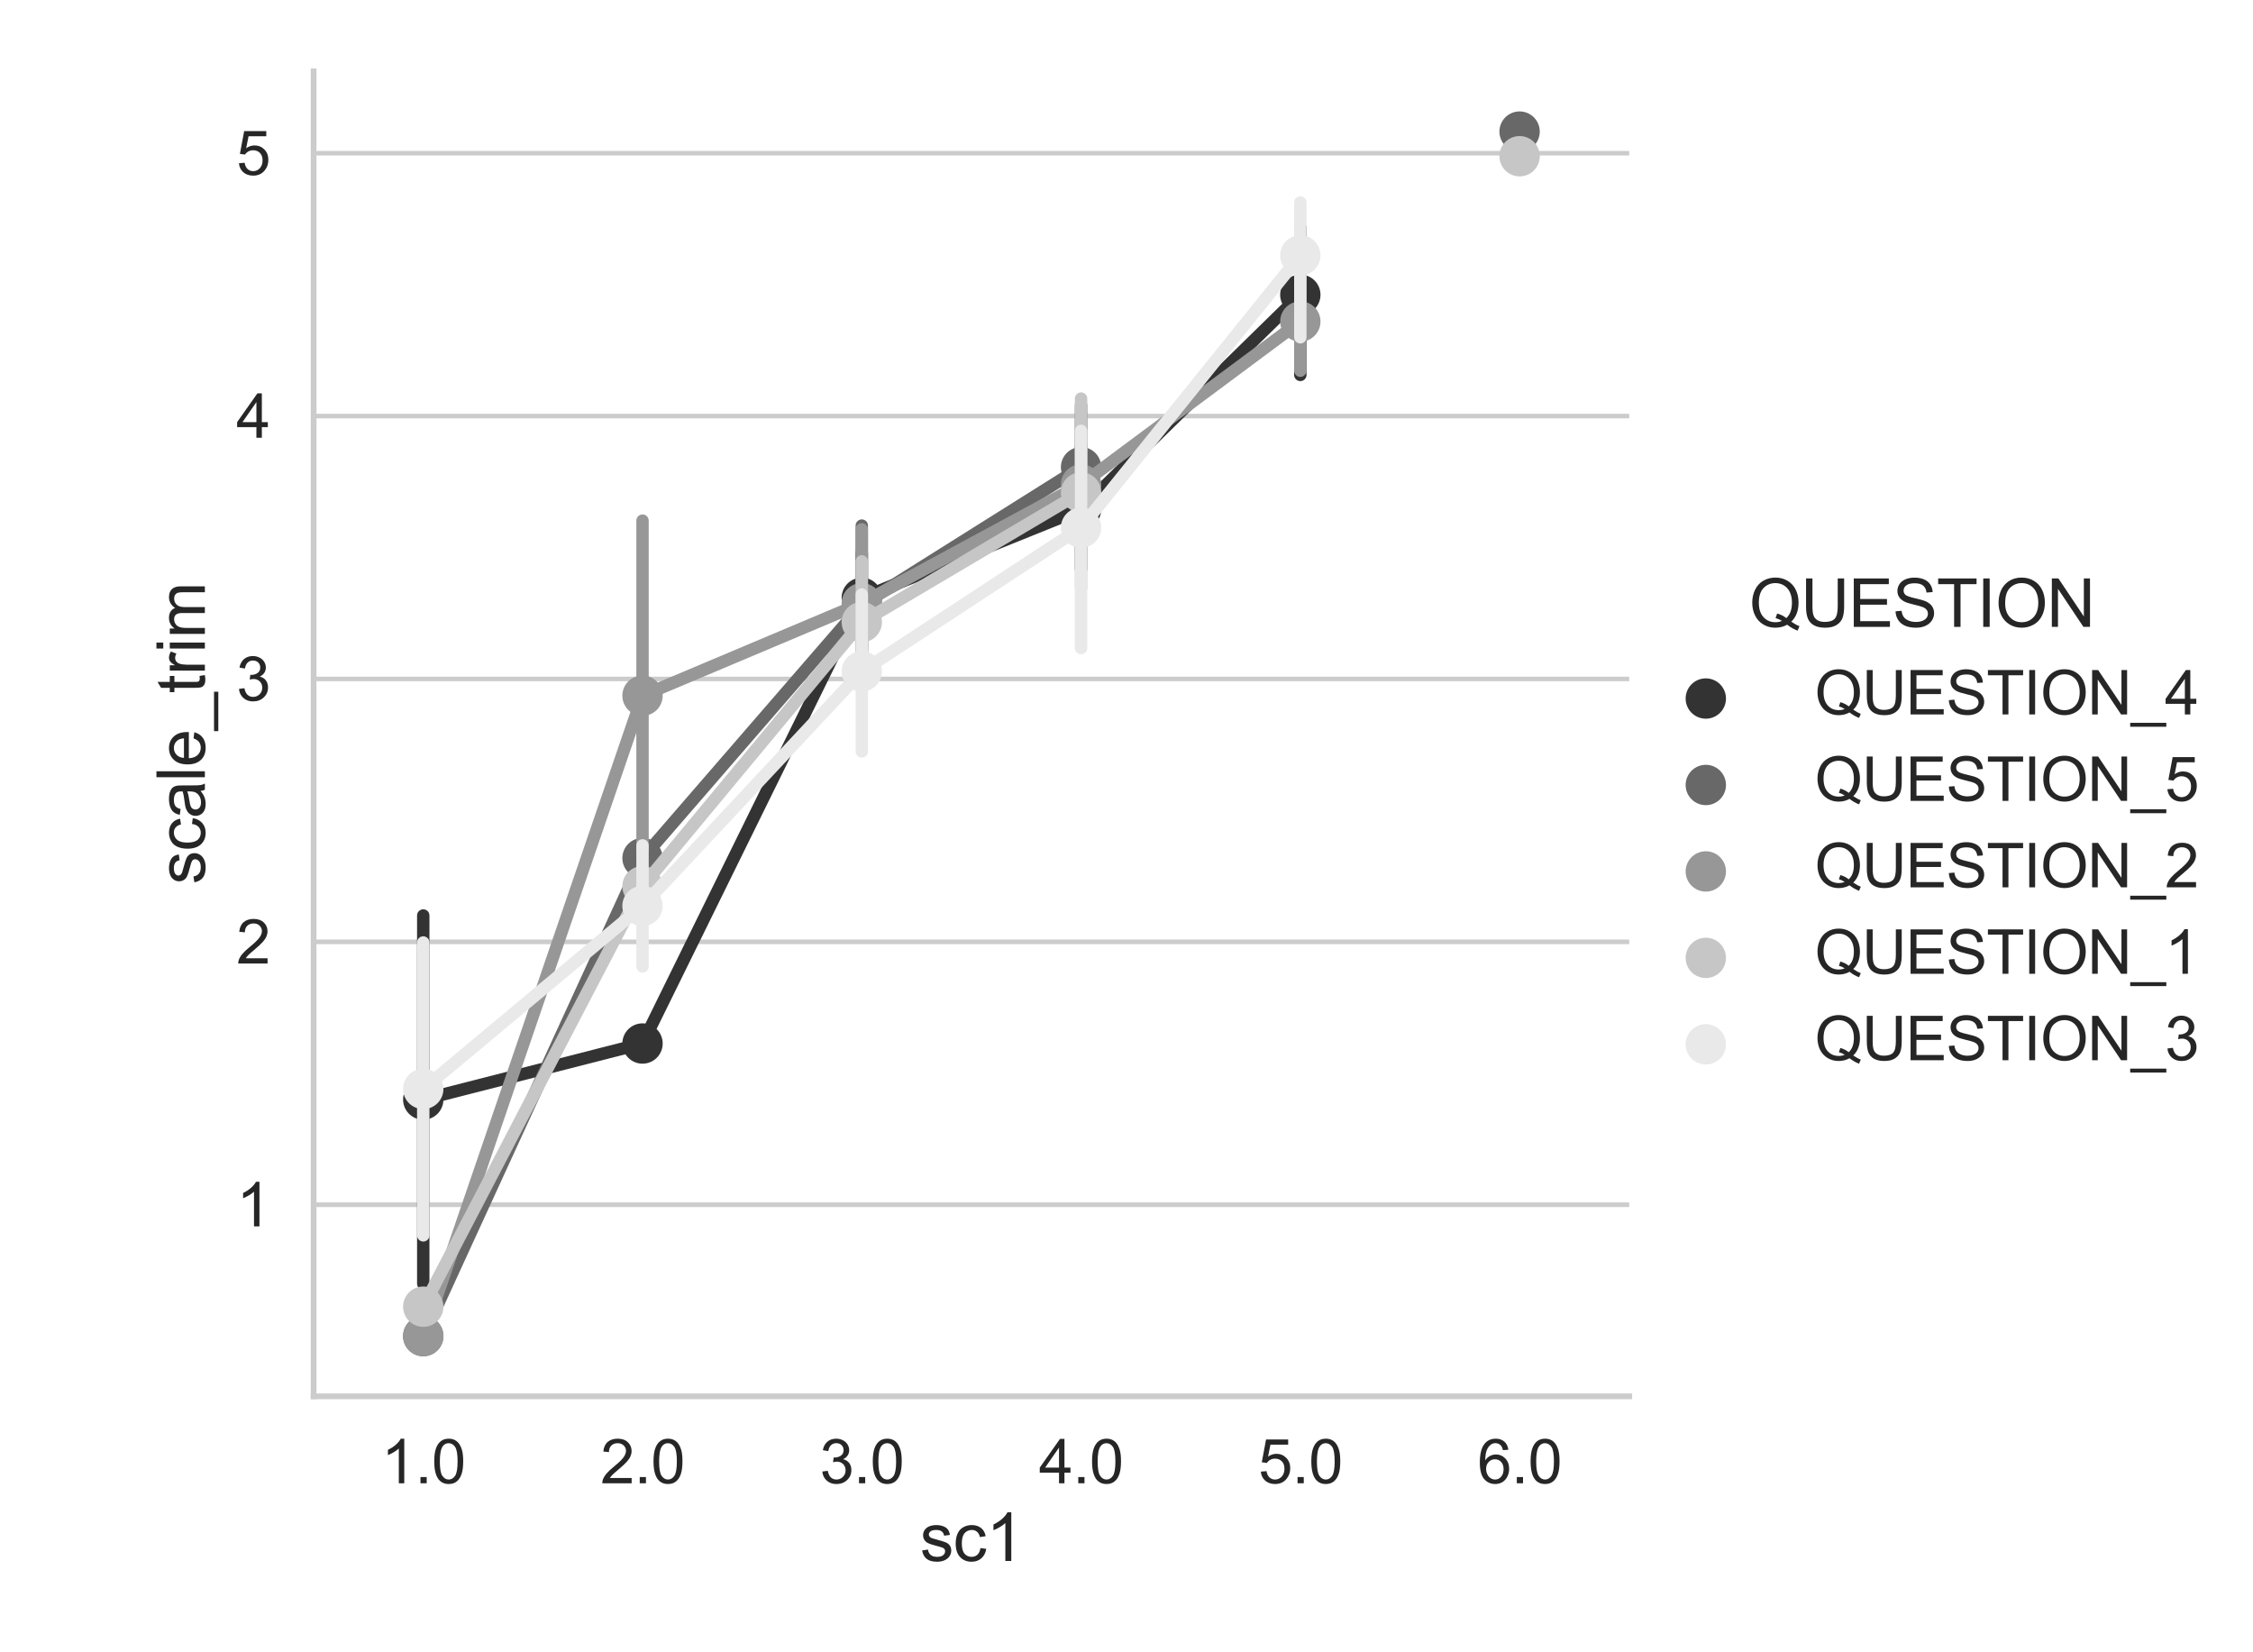 <?xml version="1.0" encoding="utf-8" standalone="no"?>
<!DOCTYPE svg PUBLIC "-//W3C//DTD SVG 1.1//EN"
  "http://www.w3.org/Graphics/SVG/1.1/DTD/svg11.dtd">
<svg xmlns:xlink="http://www.w3.org/1999/xlink" width="491.04pt" height="360pt" viewBox="0 0 491.04 360" xmlns="http://www.w3.org/2000/svg" version="1.1">
 <defs>
  <style type="text/css">*{stroke-linejoin: round; stroke-linecap: butt}</style>
 </defs>
 <g id="figure_1">
  <g id="patch_1">
   <path d="M 0 360 
L 491.04 360 
L 491.04 0 
L 0 0 
z
" style="fill: #ffffff"/>
  </g>
  <g id="axes_1">
   <g id="patch_2">
    <path d="M 68.353 304.308 
L 355.09 304.308 
L 355.09 15.552 
L 68.353 15.552 
z
" style="fill: #ffffff"/>
   </g>
   <g id="matplotlib.axis_1">
    <g id="xtick_1">
     <g id="text_1">
      <!-- 1.0 -->
      <g style="fill: #262626" transform="translate(83.074 323.256) scale(0.132 -0.132)">
       <defs>
        <path id="ArialMT-31" d="M 2384 0 
L 1822 0 
L 1822 3584 
Q 1619 3391 1289 3197 
Q 959 3003 697 2906 
L 697 3450 
Q 1169 3672 1522 3987 
Q 1875 4303 2022 4600 
L 2384 4600 
L 2384 0 
z
" transform="scale(0.016)"/>
        <path id="ArialMT-2e" d="M 581 0 
L 581 641 
L 1222 641 
L 1222 0 
L 581 0 
z
" transform="scale(0.016)"/>
        <path id="ArialMT-30" d="M 266 2259 
Q 266 3072 433 3567 
Q 600 4063 929 4331 
Q 1259 4600 1759 4600 
Q 2128 4600 2406 4451 
Q 2684 4303 2865 4023 
Q 3047 3744 3150 3342 
Q 3253 2941 3253 2259 
Q 3253 1453 3087 958 
Q 2922 463 2592 192 
Q 2263 -78 1759 -78 
Q 1097 -78 719 397 
Q 266 969 266 2259 
z
M 844 2259 
Q 844 1131 1108 757 
Q 1372 384 1759 384 
Q 2147 384 2411 759 
Q 2675 1134 2675 2259 
Q 2675 3391 2411 3762 
Q 2147 4134 1753 4134 
Q 1366 4134 1134 3806 
Q 844 3388 844 2259 
z
" transform="scale(0.016)"/>
       </defs>
       <use xlink:href="#ArialMT-31"/>
       <use xlink:href="#ArialMT-2e" x="55.615"/>
       <use xlink:href="#ArialMT-30" x="83.398"/>
      </g>
     </g>
    </g>
    <g id="xtick_2">
     <g id="text_2">
      <!-- 2.0 -->
      <g style="fill: #262626" transform="translate(130.863 323.256) scale(0.132 -0.132)">
       <defs>
        <path id="ArialMT-32" d="M 3222 541 
L 3222 0 
L 194 0 
Q 188 203 259 391 
Q 375 700 629 1000 
Q 884 1300 1366 1694 
Q 2113 2306 2375 2664 
Q 2638 3022 2638 3341 
Q 2638 3675 2398 3904 
Q 2159 4134 1775 4134 
Q 1369 4134 1125 3890 
Q 881 3647 878 3216 
L 300 3275 
Q 359 3922 746 4261 
Q 1134 4600 1788 4600 
Q 2447 4600 2831 4234 
Q 3216 3869 3216 3328 
Q 3216 3053 3103 2787 
Q 2991 2522 2730 2228 
Q 2469 1934 1863 1422 
Q 1356 997 1212 845 
Q 1069 694 975 541 
L 3222 541 
z
" transform="scale(0.016)"/>
       </defs>
       <use xlink:href="#ArialMT-32"/>
       <use xlink:href="#ArialMT-2e" x="55.615"/>
       <use xlink:href="#ArialMT-30" x="83.398"/>
      </g>
     </g>
    </g>
    <g id="xtick_3">
     <g id="text_3">
      <!-- 3.0 -->
      <g style="fill: #262626" transform="translate(178.652 323.256) scale(0.132 -0.132)">
       <defs>
        <path id="ArialMT-33" d="M 269 1209 
L 831 1284 
Q 928 806 1161 595 
Q 1394 384 1728 384 
Q 2125 384 2398 659 
Q 2672 934 2672 1341 
Q 2672 1728 2419 1979 
Q 2166 2231 1775 2231 
Q 1616 2231 1378 2169 
L 1441 2663 
Q 1497 2656 1531 2656 
Q 1891 2656 2178 2843 
Q 2466 3031 2466 3422 
Q 2466 3731 2256 3934 
Q 2047 4138 1716 4138 
Q 1388 4138 1169 3931 
Q 950 3725 888 3313 
L 325 3413 
Q 428 3978 793 4289 
Q 1159 4600 1703 4600 
Q 2078 4600 2393 4439 
Q 2709 4278 2876 4000 
Q 3044 3722 3044 3409 
Q 3044 3113 2884 2869 
Q 2725 2625 2413 2481 
Q 2819 2388 3044 2092 
Q 3269 1797 3269 1353 
Q 3269 753 2831 336 
Q 2394 -81 1725 -81 
Q 1122 -81 723 278 
Q 325 638 269 1209 
z
" transform="scale(0.016)"/>
       </defs>
       <use xlink:href="#ArialMT-33"/>
       <use xlink:href="#ArialMT-2e" x="55.615"/>
       <use xlink:href="#ArialMT-30" x="83.398"/>
      </g>
     </g>
    </g>
    <g id="xtick_4">
     <g id="text_4">
      <!-- 4.0 -->
      <g style="fill: #262626" transform="translate(226.442 323.256) scale(0.132 -0.132)">
       <defs>
        <path id="ArialMT-34" d="M 2069 0 
L 2069 1097 
L 81 1097 
L 81 1613 
L 2172 4581 
L 2631 4581 
L 2631 1613 
L 3250 1613 
L 3250 1097 
L 2631 1097 
L 2631 0 
L 2069 0 
z
M 2069 1613 
L 2069 3678 
L 634 1613 
L 2069 1613 
z
" transform="scale(0.016)"/>
       </defs>
       <use xlink:href="#ArialMT-34"/>
       <use xlink:href="#ArialMT-2e" x="55.615"/>
       <use xlink:href="#ArialMT-30" x="83.398"/>
      </g>
     </g>
    </g>
    <g id="xtick_5">
     <g id="text_5">
      <!-- 5.0 -->
      <g style="fill: #262626" transform="translate(274.231 323.256) scale(0.132 -0.132)">
       <defs>
        <path id="ArialMT-35" d="M 266 1200 
L 856 1250 
Q 922 819 1161 601 
Q 1400 384 1738 384 
Q 2144 384 2425 690 
Q 2706 997 2706 1503 
Q 2706 1984 2436 2262 
Q 2166 2541 1728 2541 
Q 1456 2541 1237 2417 
Q 1019 2294 894 2097 
L 366 2166 
L 809 4519 
L 3088 4519 
L 3088 3981 
L 1259 3981 
L 1013 2750 
Q 1425 3038 1878 3038 
Q 2478 3038 2890 2622 
Q 3303 2206 3303 1553 
Q 3303 931 2941 478 
Q 2500 -78 1738 -78 
Q 1113 -78 717 272 
Q 322 622 266 1200 
z
" transform="scale(0.016)"/>
       </defs>
       <use xlink:href="#ArialMT-35"/>
       <use xlink:href="#ArialMT-2e" x="55.615"/>
       <use xlink:href="#ArialMT-30" x="83.398"/>
      </g>
     </g>
    </g>
    <g id="xtick_6">
     <g id="text_6">
      <!-- 6.0 -->
      <g style="fill: #262626" transform="translate(322.021 323.256) scale(0.132 -0.132)">
       <defs>
        <path id="ArialMT-36" d="M 3184 3459 
L 2625 3416 
Q 2550 3747 2413 3897 
Q 2184 4138 1850 4138 
Q 1581 4138 1378 3988 
Q 1113 3794 959 3422 
Q 806 3050 800 2363 
Q 1003 2672 1297 2822 
Q 1591 2972 1913 2972 
Q 2475 2972 2870 2558 
Q 3266 2144 3266 1488 
Q 3266 1056 3080 686 
Q 2894 316 2569 119 
Q 2244 -78 1831 -78 
Q 1128 -78 684 439 
Q 241 956 241 2144 
Q 241 3472 731 4075 
Q 1159 4600 1884 4600 
Q 2425 4600 2770 4297 
Q 3116 3994 3184 3459 
z
M 888 1484 
Q 888 1194 1011 928 
Q 1134 663 1356 523 
Q 1578 384 1822 384 
Q 2178 384 2434 671 
Q 2691 959 2691 1453 
Q 2691 1928 2437 2201 
Q 2184 2475 1800 2475 
Q 1419 2475 1153 2201 
Q 888 1928 888 1484 
z
" transform="scale(0.016)"/>
       </defs>
       <use xlink:href="#ArialMT-36"/>
       <use xlink:href="#ArialMT-2e" x="55.615"/>
       <use xlink:href="#ArialMT-30" x="83.398"/>
      </g>
     </g>
    </g>
    <g id="text_7">
     <!-- sc1 -->
     <g style="fill: #262626" transform="translate(200.517 340.187) scale(0.144 -0.144)">
      <defs>
       <path id="ArialMT-73" d="M 197 991 
L 753 1078 
Q 800 744 1014 566 
Q 1228 388 1613 388 
Q 2000 388 2187 545 
Q 2375 703 2375 916 
Q 2375 1106 2209 1216 
Q 2094 1291 1634 1406 
Q 1016 1563 777 1677 
Q 538 1791 414 1992 
Q 291 2194 291 2438 
Q 291 2659 392 2848 
Q 494 3038 669 3163 
Q 800 3259 1026 3326 
Q 1253 3394 1513 3394 
Q 1903 3394 2198 3281 
Q 2494 3169 2634 2976 
Q 2775 2784 2828 2463 
L 2278 2388 
Q 2241 2644 2061 2787 
Q 1881 2931 1553 2931 
Q 1166 2931 1000 2803 
Q 834 2675 834 2503 
Q 834 2394 903 2306 
Q 972 2216 1119 2156 
Q 1203 2125 1616 2013 
Q 2213 1853 2448 1751 
Q 2684 1650 2818 1456 
Q 2953 1263 2953 975 
Q 2953 694 2789 445 
Q 2625 197 2315 61 
Q 2006 -75 1616 -75 
Q 969 -75 630 194 
Q 291 463 197 991 
z
" transform="scale(0.016)"/>
       <path id="ArialMT-63" d="M 2588 1216 
L 3141 1144 
Q 3050 572 2676 248 
Q 2303 -75 1759 -75 
Q 1078 -75 664 370 
Q 250 816 250 1647 
Q 250 2184 428 2587 
Q 606 2991 970 3192 
Q 1334 3394 1763 3394 
Q 2303 3394 2647 3120 
Q 2991 2847 3088 2344 
L 2541 2259 
Q 2463 2594 2264 2762 
Q 2066 2931 1784 2931 
Q 1359 2931 1093 2626 
Q 828 2322 828 1663 
Q 828 994 1084 691 
Q 1341 388 1753 388 
Q 2084 388 2306 591 
Q 2528 794 2588 1216 
z
" transform="scale(0.016)"/>
      </defs>
      <use xlink:href="#ArialMT-73"/>
      <use xlink:href="#ArialMT-63" x="50"/>
      <use xlink:href="#ArialMT-31" x="100"/>
     </g>
    </g>
   </g>
   <g id="matplotlib.axis_2">
    <g id="ytick_1">
     <g id="line2d_1">
      <path d="M 68.353 262.549 
L 355.09 262.549 
" clip-path="url(#p98e3838c0a)" style="fill: none; stroke: #cccccc; stroke-linecap: round"/>
     </g>
     <g id="text_8">
      <!-- 1 -->
      <g style="fill: #262626" transform="translate(51.512 267.273) scale(0.132 -0.132)">
       <use xlink:href="#ArialMT-31"/>
      </g>
     </g>
    </g>
    <g id="ytick_2">
     <g id="line2d_2">
      <path d="M 68.353 205.259 
L 355.09 205.259 
" clip-path="url(#p98e3838c0a)" style="fill: none; stroke: #cccccc; stroke-linecap: round"/>
     </g>
     <g id="text_9">
      <!-- 2 -->
      <g style="fill: #262626" transform="translate(51.512 209.983) scale(0.132 -0.132)">
       <use xlink:href="#ArialMT-32"/>
      </g>
     </g>
    </g>
    <g id="ytick_3">
     <g id="line2d_3">
      <path d="M 68.353 147.969 
L 355.09 147.969 
" clip-path="url(#p98e3838c0a)" style="fill: none; stroke: #cccccc; stroke-linecap: round"/>
     </g>
     <g id="text_10">
      <!-- 3 -->
      <g style="fill: #262626" transform="translate(51.512 152.693) scale(0.132 -0.132)">
       <use xlink:href="#ArialMT-33"/>
      </g>
     </g>
    </g>
    <g id="ytick_4">
     <g id="line2d_4">
      <path d="M 68.353 90.678 
L 355.09 90.678 
" clip-path="url(#p98e3838c0a)" style="fill: none; stroke: #cccccc; stroke-linecap: round"/>
     </g>
     <g id="text_11">
      <!-- 4 -->
      <g style="fill: #262626" transform="translate(51.512 95.402) scale(0.132 -0.132)">
       <use xlink:href="#ArialMT-34"/>
      </g>
     </g>
    </g>
    <g id="ytick_5">
     <g id="line2d_5">
      <path d="M 68.353 33.388 
L 355.09 33.388 
" clip-path="url(#p98e3838c0a)" style="fill: none; stroke: #cccccc; stroke-linecap: round"/>
     </g>
     <g id="text_12">
      <!-- 5 -->
      <g style="fill: #262626" transform="translate(51.512 38.112) scale(0.132 -0.132)">
       <use xlink:href="#ArialMT-35"/>
      </g>
     </g>
    </g>
    <g id="text_13">
     <!-- scale_trim -->
     <g style="fill: #262626" transform="translate(44.65 192.736) rotate(-90) scale(0.144 -0.144)">
      <defs>
       <path id="ArialMT-61" d="M 2588 409 
Q 2275 144 1986 34 
Q 1697 -75 1366 -75 
Q 819 -75 525 192 
Q 231 459 231 875 
Q 231 1119 342 1320 
Q 453 1522 633 1644 
Q 813 1766 1038 1828 
Q 1203 1872 1538 1913 
Q 2219 1994 2541 2106 
Q 2544 2222 2544 2253 
Q 2544 2597 2384 2738 
Q 2169 2928 1744 2928 
Q 1347 2928 1158 2789 
Q 969 2650 878 2297 
L 328 2372 
Q 403 2725 575 2942 
Q 747 3159 1072 3276 
Q 1397 3394 1825 3394 
Q 2250 3394 2515 3294 
Q 2781 3194 2906 3042 
Q 3031 2891 3081 2659 
Q 3109 2516 3109 2141 
L 3109 1391 
Q 3109 606 3145 398 
Q 3181 191 3288 0 
L 2700 0 
Q 2613 175 2588 409 
z
M 2541 1666 
Q 2234 1541 1622 1453 
Q 1275 1403 1131 1340 
Q 988 1278 909 1158 
Q 831 1038 831 891 
Q 831 666 1001 516 
Q 1172 366 1500 366 
Q 1825 366 2078 508 
Q 2331 650 2450 897 
Q 2541 1088 2541 1459 
L 2541 1666 
z
" transform="scale(0.016)"/>
       <path id="ArialMT-6c" d="M 409 0 
L 409 4581 
L 972 4581 
L 972 0 
L 409 0 
z
" transform="scale(0.016)"/>
       <path id="ArialMT-65" d="M 2694 1069 
L 3275 997 
Q 3138 488 2766 206 
Q 2394 -75 1816 -75 
Q 1088 -75 661 373 
Q 234 822 234 1631 
Q 234 2469 665 2931 
Q 1097 3394 1784 3394 
Q 2450 3394 2872 2941 
Q 3294 2488 3294 1666 
Q 3294 1616 3291 1516 
L 816 1516 
Q 847 969 1125 678 
Q 1403 388 1819 388 
Q 2128 388 2347 550 
Q 2566 713 2694 1069 
z
M 847 1978 
L 2700 1978 
Q 2663 2397 2488 2606 
Q 2219 2931 1791 2931 
Q 1403 2931 1139 2672 
Q 875 2413 847 1978 
z
" transform="scale(0.016)"/>
       <path id="ArialMT-5f" d="M -97 -1272 
L -97 -866 
L 3631 -866 
L 3631 -1272 
L -97 -1272 
z
" transform="scale(0.016)"/>
       <path id="ArialMT-74" d="M 1650 503 
L 1731 6 
Q 1494 -44 1306 -44 
Q 1000 -44 831 53 
Q 663 150 594 308 
Q 525 466 525 972 
L 525 2881 
L 113 2881 
L 113 3319 
L 525 3319 
L 525 4141 
L 1084 4478 
L 1084 3319 
L 1650 3319 
L 1650 2881 
L 1084 2881 
L 1084 941 
Q 1084 700 1114 631 
Q 1144 563 1211 522 
Q 1278 481 1403 481 
Q 1497 481 1650 503 
z
" transform="scale(0.016)"/>
       <path id="ArialMT-72" d="M 416 0 
L 416 3319 
L 922 3319 
L 922 2816 
Q 1116 3169 1280 3281 
Q 1444 3394 1641 3394 
Q 1925 3394 2219 3213 
L 2025 2691 
Q 1819 2813 1613 2813 
Q 1428 2813 1281 2702 
Q 1134 2591 1072 2394 
Q 978 2094 978 1738 
L 978 0 
L 416 0 
z
" transform="scale(0.016)"/>
       <path id="ArialMT-69" d="M 425 3934 
L 425 4581 
L 988 4581 
L 988 3934 
L 425 3934 
z
M 425 0 
L 425 3319 
L 988 3319 
L 988 0 
L 425 0 
z
" transform="scale(0.016)"/>
       <path id="ArialMT-6d" d="M 422 0 
L 422 3319 
L 925 3319 
L 925 2853 
Q 1081 3097 1340 3245 
Q 1600 3394 1931 3394 
Q 2300 3394 2536 3241 
Q 2772 3088 2869 2813 
Q 3263 3394 3894 3394 
Q 4388 3394 4653 3120 
Q 4919 2847 4919 2278 
L 4919 0 
L 4359 0 
L 4359 2091 
Q 4359 2428 4304 2576 
Q 4250 2725 4106 2815 
Q 3963 2906 3769 2906 
Q 3419 2906 3187 2673 
Q 2956 2441 2956 1928 
L 2956 0 
L 2394 0 
L 2394 2156 
Q 2394 2531 2256 2718 
Q 2119 2906 1806 2906 
Q 1569 2906 1367 2781 
Q 1166 2656 1075 2415 
Q 984 2175 984 1722 
L 984 0 
L 422 0 
z
" transform="scale(0.016)"/>
      </defs>
      <use xlink:href="#ArialMT-73"/>
      <use xlink:href="#ArialMT-63" x="50"/>
      <use xlink:href="#ArialMT-61" x="100"/>
      <use xlink:href="#ArialMT-6c" x="155.615"/>
      <use xlink:href="#ArialMT-65" x="177.832"/>
      <use xlink:href="#ArialMT-5f" x="233.447"/>
      <use xlink:href="#ArialMT-74" x="289.062"/>
      <use xlink:href="#ArialMT-72" x="316.846"/>
      <use xlink:href="#ArialMT-69" x="350.146"/>
      <use xlink:href="#ArialMT-6d" x="372.363"/>
     </g>
    </g>
   </g>
   <g id="line2d_6">
    <path d="M 92.248 239.63 
L 140.037 227.419 
L 187.826 130.286 
L 235.616 111.006 
L 283.405 64.241 
" clip-path="url(#p98e3838c0a)" style="fill: none; stroke: #333333; stroke-width: 2.7; stroke-linecap: round"/>
   </g>
   <g id="line2d_7">
    <path d="M 92.248 279.739 
L 92.248 199.522 
" clip-path="url(#p98e3838c0a)" style="fill: none; stroke: #333333; stroke-width: 2.7; stroke-linecap: round"/>
   </g>
   <g id="line2d_8">
    <path clip-path="url(#p98e3838c0a)" style="fill: none; stroke: #333333; stroke-width: 2.7; stroke-linecap: round"/>
   </g>
   <g id="line2d_9">
    <path d="M 187.826 141.425 
L 187.826 120.52 
" clip-path="url(#p98e3838c0a)" style="fill: none; stroke: #333333; stroke-width: 2.7; stroke-linecap: round"/>
   </g>
   <g id="line2d_10">
    <path d="M 235.616 123.988 
L 235.616 97.338 
" clip-path="url(#p98e3838c0a)" style="fill: none; stroke: #333333; stroke-width: 2.7; stroke-linecap: round"/>
   </g>
   <g id="line2d_11">
    <path d="M 283.405 81.709 
L 283.405 49.666 
" clip-path="url(#p98e3838c0a)" style="fill: none; stroke: #333333; stroke-width: 2.7; stroke-linecap: round"/>
   </g>
   <g id="line2d_12">
    <path clip-path="url(#p98e3838c0a)" style="fill: none; stroke: #333333; stroke-width: 2.7; stroke-linecap: round"/>
   </g>
   <g id="PathCollection_1">
    <defs>
     <path id="m4013e34a91" d="M 0 3.384 
C 0.897 3.384 1.758 3.027 2.393 2.393 
C 3.027 1.758 3.384 0.897 3.384 0 
C 3.384 -0.897 3.027 -1.758 2.393 -2.393 
C 1.758 -3.027 0.897 -3.384 0 -3.384 
C -0.897 -3.384 -1.758 -3.027 -2.393 -2.393 
C -3.027 -1.758 -3.384 -0.897 -3.384 0 
C -3.384 0.897 -3.027 1.758 -2.393 2.393 
C -1.758 3.027 -0.897 3.384 0 3.384 
z
" style="stroke: #333333; stroke-width: 2.025"/>
    </defs>
    <g clip-path="url(#p98e3838c0a)">
     <use xlink:href="#m4013e34a91" x="92.248" y="239.63" style="fill: #333333; stroke: #333333; stroke-width: 2.025"/>
     <use xlink:href="#m4013e34a91" x="140.037" y="227.419" style="fill: #333333; stroke: #333333; stroke-width: 2.025"/>
     <use xlink:href="#m4013e34a91" x="187.826" y="130.286" style="fill: #333333; stroke: #333333; stroke-width: 2.025"/>
     <use xlink:href="#m4013e34a91" x="235.616" y="111.006" style="fill: #333333; stroke: #333333; stroke-width: 2.025"/>
     <use xlink:href="#m4013e34a91" x="283.405" y="64.241" style="fill: #333333; stroke: #333333; stroke-width: 2.025"/>
    </g>
   </g>
   <g id="line2d_13">
    <path d="M 92.248 291.183 
L 140.037 187.017 
L 187.826 131.841 
L 235.616 101.818 
M 331.195 28.677 
" clip-path="url(#p98e3838c0a)" style="fill: none; stroke: #686868; stroke-width: 2.7; stroke-linecap: round"/>
   </g>
   <g id="line2d_14">
    <path clip-path="url(#p98e3838c0a)" style="fill: none; stroke: #686868; stroke-width: 2.7; stroke-linecap: round"/>
   </g>
   <g id="line2d_15">
    <path clip-path="url(#p98e3838c0a)" style="fill: none; stroke: #686868; stroke-width: 2.7; stroke-linecap: round"/>
   </g>
   <g id="line2d_16">
    <path d="M 187.826 149.001 
L 187.826 114.546 
" clip-path="url(#p98e3838c0a)" style="fill: none; stroke: #686868; stroke-width: 2.7; stroke-linecap: round"/>
   </g>
   <g id="line2d_17">
    <path d="M 235.616 117.66 
L 235.616 88.305 
" clip-path="url(#p98e3838c0a)" style="fill: none; stroke: #686868; stroke-width: 2.7; stroke-linecap: round"/>
   </g>
   <g id="line2d_18">
    <path clip-path="url(#p98e3838c0a)" style="fill: none; stroke: #686868; stroke-width: 2.7; stroke-linecap: round"/>
   </g>
   <g id="line2d_19">
    <path clip-path="url(#p98e3838c0a)" style="fill: none; stroke: #686868; stroke-width: 2.7; stroke-linecap: round"/>
   </g>
   <g id="PathCollection_2">
    <defs>
     <path id="m3ce86743d8" d="M 0 3.384 
C 0.897 3.384 1.758 3.027 2.393 2.393 
C 3.027 1.758 3.384 0.897 3.384 0 
C 3.384 -0.897 3.027 -1.758 2.393 -2.393 
C 1.758 -3.027 0.897 -3.384 0 -3.384 
C -0.897 -3.384 -1.758 -3.027 -2.393 -2.393 
C -3.027 -1.758 -3.384 -0.897 -3.384 0 
C -3.384 0.897 -3.027 1.758 -2.393 2.393 
C -1.758 3.027 -0.897 3.384 0 3.384 
z
" style="stroke: #686868; stroke-width: 2.025"/>
    </defs>
    <g clip-path="url(#p98e3838c0a)">
     <use xlink:href="#m3ce86743d8" x="92.248" y="291.183" style="fill: #686868; stroke: #686868; stroke-width: 2.025"/>
     <use xlink:href="#m3ce86743d8" x="140.037" y="187.017" style="fill: #686868; stroke: #686868; stroke-width: 2.025"/>
     <use xlink:href="#m3ce86743d8" x="187.826" y="131.841" style="fill: #686868; stroke: #686868; stroke-width: 2.025"/>
     <use xlink:href="#m3ce86743d8" x="235.616" y="101.818" style="fill: #686868; stroke: #686868; stroke-width: 2.025"/>
     <use xlink:href="#m3ce86743d8" x="331.195" y="28.677" style="fill: #686868; stroke: #686868; stroke-width: 2.025"/>
    </g>
   </g>
   <g id="patch_3">
    <path d="M 68.353 304.308 
L 68.353 15.552 
" style="fill: none; stroke: #cccccc; stroke-width: 1.25; stroke-linejoin: miter; stroke-linecap: square"/>
   </g>
   <g id="patch_4">
    <path d="M 68.353 304.308 
L 355.09 304.308 
" style="fill: none; stroke: #cccccc; stroke-width: 1.25; stroke-linejoin: miter; stroke-linecap: square"/>
   </g>
   <g id="line2d_20">
    <path d="M 92.248 291.183 
L 140.037 151.609 
L 187.826 131.456 
L 235.616 105.593 
L 283.405 70.065 
" clip-path="url(#p98e3838c0a)" style="fill: none; stroke: #979797; stroke-width: 2.7; stroke-linecap: round"/>
   </g>
   <g id="line2d_21">
    <path clip-path="url(#p98e3838c0a)" style="fill: none; stroke: #979797; stroke-width: 2.7; stroke-linecap: round"/>
   </g>
   <g id="line2d_22">
    <path d="M 140.037 185.02 
L 140.037 113.465 
" clip-path="url(#p98e3838c0a)" style="fill: none; stroke: #979797; stroke-width: 2.7; stroke-linecap: round"/>
   </g>
   <g id="line2d_23">
    <path d="M 187.826 147.375 
L 187.826 115.358 
" clip-path="url(#p98e3838c0a)" style="fill: none; stroke: #979797; stroke-width: 2.7; stroke-linecap: round"/>
   </g>
   <g id="line2d_24">
    <path d="M 235.616 119.568 
L 235.616 90.022 
" clip-path="url(#p98e3838c0a)" style="fill: none; stroke: #979797; stroke-width: 2.7; stroke-linecap: round"/>
   </g>
   <g id="line2d_25">
    <path d="M 283.405 80.79 
L 283.405 59.34 
" clip-path="url(#p98e3838c0a)" style="fill: none; stroke: #979797; stroke-width: 2.7; stroke-linecap: round"/>
   </g>
   <g id="line2d_26">
    <path clip-path="url(#p98e3838c0a)" style="fill: none; stroke: #979797; stroke-width: 2.7; stroke-linecap: round"/>
   </g>
   <g id="PathCollection_3">
    <defs>
     <path id="m56953bfd42" d="M 0 3.384 
C 0.897 3.384 1.758 3.027 2.393 2.393 
C 3.027 1.758 3.384 0.897 3.384 0 
C 3.384 -0.897 3.027 -1.758 2.393 -2.393 
C 1.758 -3.027 0.897 -3.384 0 -3.384 
C -0.897 -3.384 -1.758 -3.027 -2.393 -2.393 
C -3.027 -1.758 -3.384 -0.897 -3.384 0 
C -3.384 0.897 -3.027 1.758 -2.393 2.393 
C -1.758 3.027 -0.897 3.384 0 3.384 
z
" style="stroke: #979797; stroke-width: 2.025"/>
    </defs>
    <g clip-path="url(#p98e3838c0a)">
     <use xlink:href="#m56953bfd42" x="92.248" y="291.183" style="fill: #979797; stroke: #979797; stroke-width: 2.025"/>
     <use xlink:href="#m56953bfd42" x="140.037" y="151.609" style="fill: #979797; stroke: #979797; stroke-width: 2.025"/>
     <use xlink:href="#m56953bfd42" x="187.826" y="131.456" style="fill: #979797; stroke: #979797; stroke-width: 2.025"/>
     <use xlink:href="#m56953bfd42" x="235.616" y="105.593" style="fill: #979797; stroke: #979797; stroke-width: 2.025"/>
     <use xlink:href="#m56953bfd42" x="283.405" y="70.065" style="fill: #979797; stroke: #979797; stroke-width: 2.025"/>
    </g>
   </g>
   <g id="line2d_27">
    <path d="M 92.248 284.774 
L 140.037 193.145 
L 187.826 135.576 
L 235.616 107.316 
M 331.195 34.047 
" clip-path="url(#p98e3838c0a)" style="fill: none; stroke: #c6c6c6; stroke-width: 2.7; stroke-linecap: round"/>
   </g>
   <g id="line2d_28">
    <path clip-path="url(#p98e3838c0a)" style="fill: none; stroke: #c6c6c6; stroke-width: 2.7; stroke-linecap: round"/>
   </g>
   <g id="line2d_29">
    <path clip-path="url(#p98e3838c0a)" style="fill: none; stroke: #c6c6c6; stroke-width: 2.7; stroke-linecap: round"/>
   </g>
   <g id="line2d_30">
    <path d="M 187.826 146.336 
L 187.826 122.337 
" clip-path="url(#p98e3838c0a)" style="fill: none; stroke: #c6c6c6; stroke-width: 2.7; stroke-linecap: round"/>
   </g>
   <g id="line2d_31">
    <path d="M 235.616 128.157 
L 235.616 86.87 
" clip-path="url(#p98e3838c0a)" style="fill: none; stroke: #c6c6c6; stroke-width: 2.7; stroke-linecap: round"/>
   </g>
   <g id="line2d_32">
    <path clip-path="url(#p98e3838c0a)" style="fill: none; stroke: #c6c6c6; stroke-width: 2.7; stroke-linecap: round"/>
   </g>
   <g id="line2d_33">
    <path clip-path="url(#p98e3838c0a)" style="fill: none; stroke: #c6c6c6; stroke-width: 2.7; stroke-linecap: round"/>
   </g>
   <g id="PathCollection_4">
    <defs>
     <path id="mcc16c0d30a" d="M 0 3.384 
C 0.897 3.384 1.758 3.027 2.393 2.393 
C 3.027 1.758 3.384 0.897 3.384 0 
C 3.384 -0.897 3.027 -1.758 2.393 -2.393 
C 1.758 -3.027 0.897 -3.384 0 -3.384 
C -0.897 -3.384 -1.758 -3.027 -2.393 -2.393 
C -3.027 -1.758 -3.384 -0.897 -3.384 0 
C -3.384 0.897 -3.027 1.758 -2.393 2.393 
C -1.758 3.027 -0.897 3.384 0 3.384 
z
" style="stroke: #c6c6c6; stroke-width: 2.025"/>
    </defs>
    <g clip-path="url(#p98e3838c0a)">
     <use xlink:href="#mcc16c0d30a" x="92.248" y="284.774" style="fill: #c6c6c6; stroke: #c6c6c6; stroke-width: 2.025"/>
     <use xlink:href="#mcc16c0d30a" x="140.037" y="193.145" style="fill: #c6c6c6; stroke: #c6c6c6; stroke-width: 2.025"/>
     <use xlink:href="#mcc16c0d30a" x="187.826" y="135.576" style="fill: #c6c6c6; stroke: #c6c6c6; stroke-width: 2.025"/>
     <use xlink:href="#mcc16c0d30a" x="235.616" y="107.316" style="fill: #c6c6c6; stroke: #c6c6c6; stroke-width: 2.025"/>
     <use xlink:href="#mcc16c0d30a" x="331.195" y="34.047" style="fill: #c6c6c6; stroke: #c6c6c6; stroke-width: 2.025"/>
    </g>
   </g>
   <g id="line2d_34">
    <path d="M 92.248 237.314 
L 140.037 197.429 
L 187.826 146.318 
L 235.616 114.995 
L 283.405 55.657 
" clip-path="url(#p98e3838c0a)" style="fill: none; stroke: #e9e9e9; stroke-width: 2.7; stroke-linecap: round"/>
   </g>
   <g id="line2d_35">
    <path d="M 92.248 269.226 
L 92.248 205.402 
" clip-path="url(#p98e3838c0a)" style="fill: none; stroke: #e9e9e9; stroke-width: 2.7; stroke-linecap: round"/>
   </g>
   <g id="line2d_36">
    <path d="M 140.037 210.616 
L 140.037 184.242 
" clip-path="url(#p98e3838c0a)" style="fill: none; stroke: #e9e9e9; stroke-width: 2.7; stroke-linecap: round"/>
   </g>
   <g id="line2d_37">
    <path d="M 187.826 163.767 
L 187.826 129.563 
" clip-path="url(#p98e3838c0a)" style="fill: none; stroke: #e9e9e9; stroke-width: 2.7; stroke-linecap: round"/>
   </g>
   <g id="line2d_38">
    <path d="M 235.616 141.23 
L 235.616 93.901 
" clip-path="url(#p98e3838c0a)" style="fill: none; stroke: #e9e9e9; stroke-width: 2.7; stroke-linecap: round"/>
   </g>
   <g id="line2d_39">
    <path d="M 283.405 73.506 
L 283.405 44.135 
" clip-path="url(#p98e3838c0a)" style="fill: none; stroke: #e9e9e9; stroke-width: 2.7; stroke-linecap: round"/>
   </g>
   <g id="line2d_40">
    <path clip-path="url(#p98e3838c0a)" style="fill: none; stroke: #e9e9e9; stroke-width: 2.7; stroke-linecap: round"/>
   </g>
   <g id="PathCollection_5">
    <defs>
     <path id="m55b1618018" d="M 0 3.384 
C 0.897 3.384 1.758 3.027 2.393 2.393 
C 3.027 1.758 3.384 0.897 3.384 0 
C 3.384 -0.897 3.027 -1.758 2.393 -2.393 
C 1.758 -3.027 0.897 -3.384 0 -3.384 
C -0.897 -3.384 -1.758 -3.027 -2.393 -2.393 
C -3.027 -1.758 -3.384 -0.897 -3.384 0 
C -3.384 0.897 -3.027 1.758 -2.393 2.393 
C -1.758 3.027 -0.897 3.384 0 3.384 
z
" style="stroke: #e9e9e9; stroke-width: 2.025"/>
    </defs>
    <g clip-path="url(#p98e3838c0a)">
     <use xlink:href="#m55b1618018" x="92.248" y="237.314" style="fill: #e9e9e9; stroke: #e9e9e9; stroke-width: 2.025"/>
     <use xlink:href="#m55b1618018" x="140.037" y="197.429" style="fill: #e9e9e9; stroke: #e9e9e9; stroke-width: 2.025"/>
     <use xlink:href="#m55b1618018" x="187.826" y="146.318" style="fill: #e9e9e9; stroke: #e9e9e9; stroke-width: 2.025"/>
     <use xlink:href="#m55b1618018" x="235.616" y="114.995" style="fill: #e9e9e9; stroke: #e9e9e9; stroke-width: 2.025"/>
     <use xlink:href="#m55b1618018" x="283.405" y="55.657" style="fill: #e9e9e9; stroke: #e9e9e9; stroke-width: 2.025"/>
    </g>
   </g>
  </g>
  <g id="legend_1">
   <g id="text_14">
    <!-- QUESTION -->
    <g style="fill: #262626" transform="translate(381.267 136.62) scale(0.144 -0.144)">
     <defs>
      <path id="ArialMT-51" d="M 3966 491 
Q 4388 200 4744 66 
L 4566 -356 
Q 4072 -178 3581 206 
Q 3072 -78 2456 -78 
Q 1834 -78 1328 222 
Q 822 522 548 1065 
Q 275 1609 275 2291 
Q 275 2969 550 3525 
Q 825 4081 1333 4372 
Q 1841 4663 2469 4663 
Q 3103 4663 3612 4361 
Q 4122 4059 4389 3517 
Q 4656 2975 4656 2294 
Q 4656 1728 4484 1276 
Q 4313 825 3966 491 
z
M 2631 1266 
Q 3156 1119 3497 828 
Q 4031 1316 4031 2294 
Q 4031 2850 3842 3265 
Q 3653 3681 3289 3911 
Q 2925 4141 2472 4141 
Q 1794 4141 1347 3677 
Q 900 3213 900 2291 
Q 900 1397 1342 919 
Q 1784 441 2472 441 
Q 2797 441 3084 563 
Q 2800 747 2484 825 
L 2631 1266 
z
" transform="scale(0.016)"/>
      <path id="ArialMT-55" d="M 3500 4581 
L 4106 4581 
L 4106 1934 
Q 4106 1244 3950 837 
Q 3794 431 3386 176 
Q 2978 -78 2316 -78 
Q 1672 -78 1262 144 
Q 853 366 678 786 
Q 503 1206 503 1934 
L 503 4581 
L 1109 4581 
L 1109 1938 
Q 1109 1341 1220 1058 
Q 1331 775 1601 622 
Q 1872 469 2263 469 
Q 2931 469 3215 772 
Q 3500 1075 3500 1938 
L 3500 4581 
z
" transform="scale(0.016)"/>
      <path id="ArialMT-45" d="M 506 0 
L 506 4581 
L 3819 4581 
L 3819 4041 
L 1113 4041 
L 1113 2638 
L 3647 2638 
L 3647 2100 
L 1113 2100 
L 1113 541 
L 3925 541 
L 3925 0 
L 506 0 
z
" transform="scale(0.016)"/>
      <path id="ArialMT-53" d="M 288 1472 
L 859 1522 
Q 900 1178 1048 958 
Q 1197 738 1509 602 
Q 1822 466 2213 466 
Q 2559 466 2825 569 
Q 3091 672 3220 851 
Q 3350 1031 3350 1244 
Q 3350 1459 3225 1620 
Q 3100 1781 2813 1891 
Q 2628 1963 1997 2114 
Q 1366 2266 1113 2400 
Q 784 2572 623 2826 
Q 463 3081 463 3397 
Q 463 3744 659 4045 
Q 856 4347 1234 4503 
Q 1613 4659 2075 4659 
Q 2584 4659 2973 4495 
Q 3363 4331 3572 4012 
Q 3781 3694 3797 3291 
L 3216 3247 
Q 3169 3681 2898 3903 
Q 2628 4125 2100 4125 
Q 1550 4125 1298 3923 
Q 1047 3722 1047 3438 
Q 1047 3191 1225 3031 
Q 1400 2872 2139 2705 
Q 2878 2538 3153 2413 
Q 3553 2228 3743 1945 
Q 3934 1663 3934 1294 
Q 3934 928 3725 604 
Q 3516 281 3123 101 
Q 2731 -78 2241 -78 
Q 1619 -78 1198 103 
Q 778 284 539 648 
Q 300 1013 288 1472 
z
" transform="scale(0.016)"/>
      <path id="ArialMT-54" d="M 1659 0 
L 1659 4041 
L 150 4041 
L 150 4581 
L 3781 4581 
L 3781 4041 
L 2266 4041 
L 2266 0 
L 1659 0 
z
" transform="scale(0.016)"/>
      <path id="ArialMT-49" d="M 597 0 
L 597 4581 
L 1203 4581 
L 1203 0 
L 597 0 
z
" transform="scale(0.016)"/>
      <path id="ArialMT-4f" d="M 309 2231 
Q 309 3372 921 4017 
Q 1534 4663 2503 4663 
Q 3138 4663 3647 4359 
Q 4156 4056 4423 3514 
Q 4691 2972 4691 2284 
Q 4691 1588 4409 1038 
Q 4128 488 3612 205 
Q 3097 -78 2500 -78 
Q 1853 -78 1343 234 
Q 834 547 571 1087 
Q 309 1628 309 2231 
z
M 934 2222 
Q 934 1394 1379 917 
Q 1825 441 2497 441 
Q 3181 441 3623 922 
Q 4066 1403 4066 2288 
Q 4066 2847 3877 3264 
Q 3688 3681 3323 3911 
Q 2959 4141 2506 4141 
Q 1863 4141 1398 3698 
Q 934 3256 934 2222 
z
" transform="scale(0.016)"/>
      <path id="ArialMT-4e" d="M 488 0 
L 488 4581 
L 1109 4581 
L 3516 984 
L 3516 4581 
L 4097 4581 
L 4097 0 
L 3475 0 
L 1069 3600 
L 1069 0 
L 488 0 
z
" transform="scale(0.016)"/>
     </defs>
     <use xlink:href="#ArialMT-51"/>
     <use xlink:href="#ArialMT-55" x="77.783"/>
     <use xlink:href="#ArialMT-45" x="150"/>
     <use xlink:href="#ArialMT-53" x="216.699"/>
     <use xlink:href="#ArialMT-54" x="283.398"/>
     <use xlink:href="#ArialMT-49" x="344.482"/>
     <use xlink:href="#ArialMT-4f" x="372.266"/>
     <use xlink:href="#ArialMT-4e" x="450.049"/>
    </g>
   </g>
   <g id="PathCollection_6">
    <g>
     <use xlink:href="#m4013e34a91" x="371.78" y="152.235" style="fill: #333333; stroke: #333333; stroke-width: 2.025"/>
    </g>
   </g>
   <g id="text_15">
    <!-- QUESTION_4 -->
    <g style="fill: #262626" transform="translate(395.54 155.7) scale(0.132 -0.132)">
     <use xlink:href="#ArialMT-51"/>
     <use xlink:href="#ArialMT-55" x="77.783"/>
     <use xlink:href="#ArialMT-45" x="150"/>
     <use xlink:href="#ArialMT-53" x="216.699"/>
     <use xlink:href="#ArialMT-54" x="283.398"/>
     <use xlink:href="#ArialMT-49" x="344.482"/>
     <use xlink:href="#ArialMT-4f" x="372.266"/>
     <use xlink:href="#ArialMT-4e" x="450.049"/>
     <use xlink:href="#ArialMT-5f" x="522.266"/>
     <use xlink:href="#ArialMT-34" x="577.881"/>
    </g>
   </g>
   <g id="PathCollection_7">
    <g>
     <use xlink:href="#m3ce86743d8" x="371.78" y="171.076" style="fill: #686868; stroke: #686868; stroke-width: 2.025"/>
    </g>
   </g>
   <g id="text_16">
    <!-- QUESTION_5 -->
    <g style="fill: #262626" transform="translate(395.54 174.541) scale(0.132 -0.132)">
     <use xlink:href="#ArialMT-51"/>
     <use xlink:href="#ArialMT-55" x="77.783"/>
     <use xlink:href="#ArialMT-45" x="150"/>
     <use xlink:href="#ArialMT-53" x="216.699"/>
     <use xlink:href="#ArialMT-54" x="283.398"/>
     <use xlink:href="#ArialMT-49" x="344.482"/>
     <use xlink:href="#ArialMT-4f" x="372.266"/>
     <use xlink:href="#ArialMT-4e" x="450.049"/>
     <use xlink:href="#ArialMT-5f" x="522.266"/>
     <use xlink:href="#ArialMT-35" x="577.881"/>
    </g>
   </g>
   <g id="PathCollection_8">
    <g>
     <use xlink:href="#m56953bfd42" x="371.78" y="189.917" style="fill: #979797; stroke: #979797; stroke-width: 2.025"/>
    </g>
   </g>
   <g id="text_17">
    <!-- QUESTION_2 -->
    <g style="fill: #262626" transform="translate(395.54 193.382) scale(0.132 -0.132)">
     <use xlink:href="#ArialMT-51"/>
     <use xlink:href="#ArialMT-55" x="77.783"/>
     <use xlink:href="#ArialMT-45" x="150"/>
     <use xlink:href="#ArialMT-53" x="216.699"/>
     <use xlink:href="#ArialMT-54" x="283.398"/>
     <use xlink:href="#ArialMT-49" x="344.482"/>
     <use xlink:href="#ArialMT-4f" x="372.266"/>
     <use xlink:href="#ArialMT-4e" x="450.049"/>
     <use xlink:href="#ArialMT-5f" x="522.266"/>
     <use xlink:href="#ArialMT-32" x="577.881"/>
    </g>
   </g>
   <g id="PathCollection_9">
    <g>
     <use xlink:href="#mcc16c0d30a" x="371.78" y="208.758" style="fill: #c6c6c6; stroke: #c6c6c6; stroke-width: 2.025"/>
    </g>
   </g>
   <g id="text_18">
    <!-- QUESTION_1 -->
    <g style="fill: #262626" transform="translate(395.54 212.223) scale(0.132 -0.132)">
     <use xlink:href="#ArialMT-51"/>
     <use xlink:href="#ArialMT-55" x="77.783"/>
     <use xlink:href="#ArialMT-45" x="150"/>
     <use xlink:href="#ArialMT-53" x="216.699"/>
     <use xlink:href="#ArialMT-54" x="283.398"/>
     <use xlink:href="#ArialMT-49" x="344.482"/>
     <use xlink:href="#ArialMT-4f" x="372.266"/>
     <use xlink:href="#ArialMT-4e" x="450.049"/>
     <use xlink:href="#ArialMT-5f" x="522.266"/>
     <use xlink:href="#ArialMT-31" x="577.881"/>
    </g>
   </g>
   <g id="PathCollection_10">
    <g>
     <use xlink:href="#m55b1618018" x="371.78" y="227.598" style="fill: #e9e9e9; stroke: #e9e9e9; stroke-width: 2.025"/>
    </g>
   </g>
   <g id="text_19">
    <!-- QUESTION_3 -->
    <g style="fill: #262626" transform="translate(395.54 231.063) scale(0.132 -0.132)">
     <use xlink:href="#ArialMT-51"/>
     <use xlink:href="#ArialMT-55" x="77.783"/>
     <use xlink:href="#ArialMT-45" x="150"/>
     <use xlink:href="#ArialMT-53" x="216.699"/>
     <use xlink:href="#ArialMT-54" x="283.398"/>
     <use xlink:href="#ArialMT-49" x="344.482"/>
     <use xlink:href="#ArialMT-4f" x="372.266"/>
     <use xlink:href="#ArialMT-4e" x="450.049"/>
     <use xlink:href="#ArialMT-5f" x="522.266"/>
     <use xlink:href="#ArialMT-33" x="577.881"/>
    </g>
   </g>
  </g>
 </g>
 <defs>
  <clipPath id="p98e3838c0a">
   <rect x="68.353" y="15.552" width="286.737" height="288.756"/>
  </clipPath>
 </defs>
</svg>
